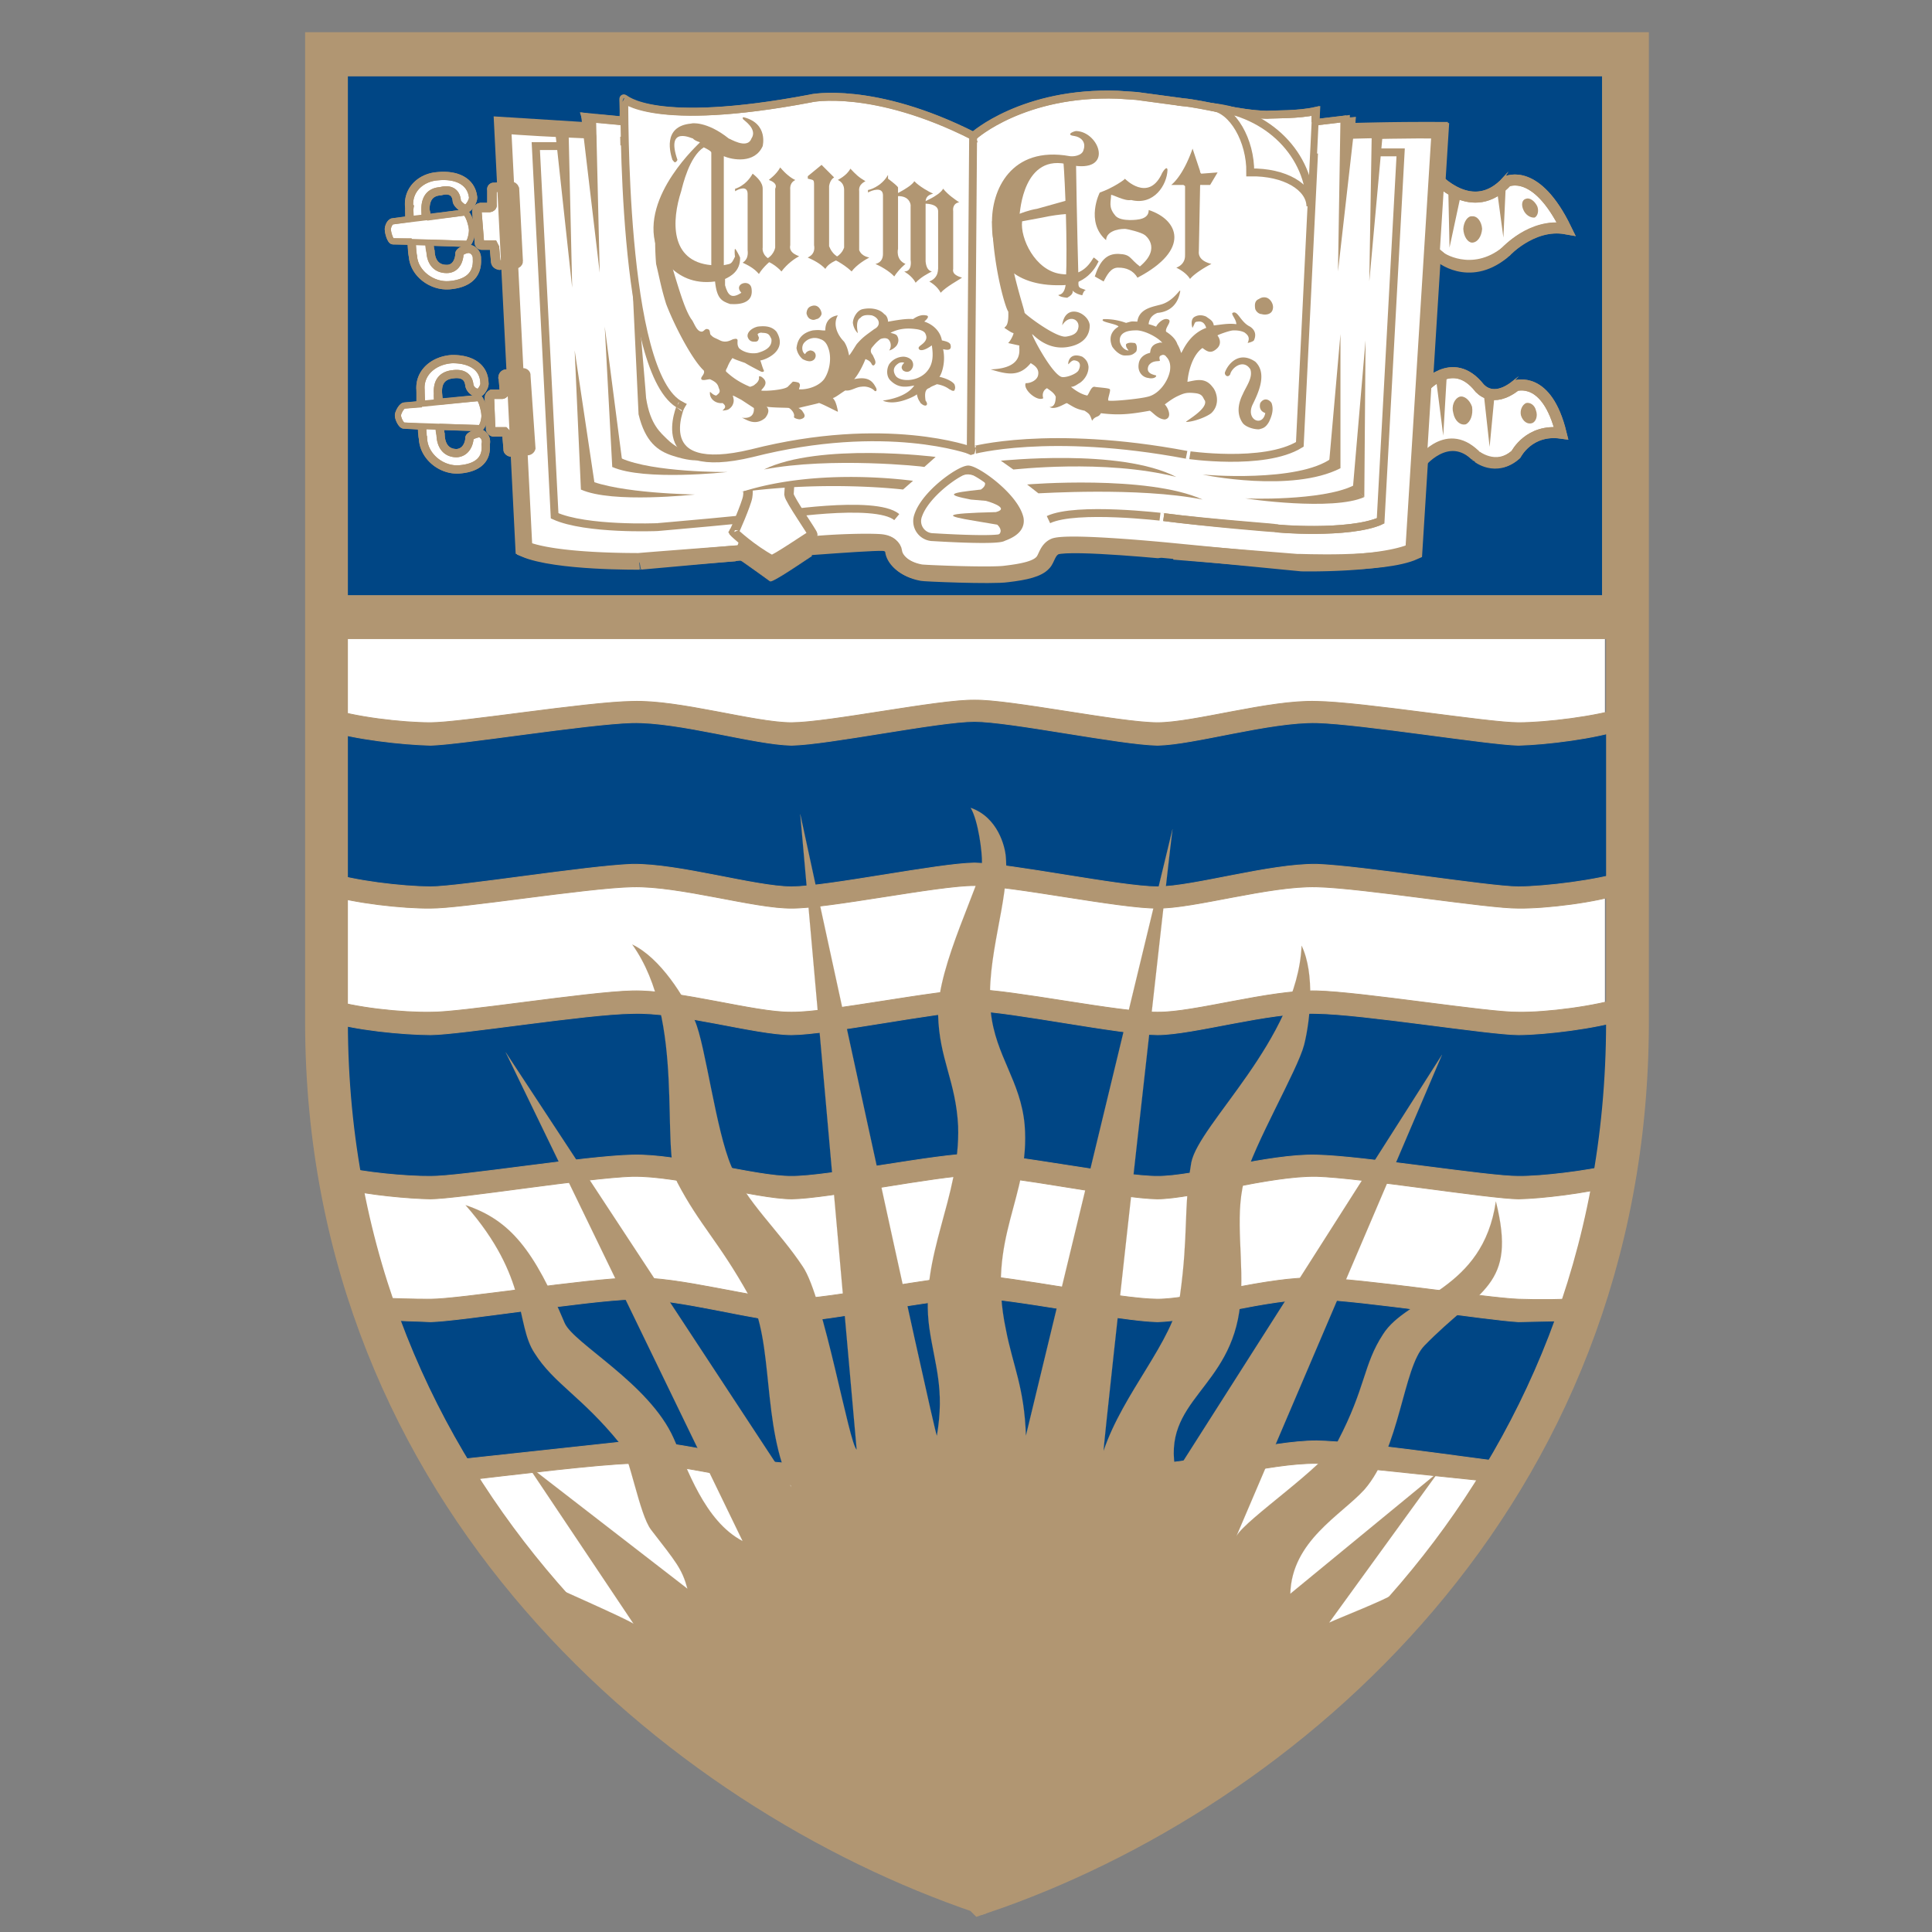 <svg xmlns="http://www.w3.org/2000/svg" xmlns:xlink="http://www.w3.org/1999/xlink" width="1000" height="1000"><rect width="100%" height="100%" fill="#808080" stroke="none"/><style>.B{stroke:#b19672}.C{stroke-miterlimit:3.864}.D{fill:none}.E{fill:#b19672}.F{fill:#fff}.G{fill-rule:evenodd}.H{stroke-width:.153}.I{stroke-width:1.526}.J{stroke-width:1.826}.K{stroke-width:2.126}.L{stroke-width:1.594}.M{stroke-width:1.189}</style><path fill="rgba(255,255,255,0)" d="M0 0h1000v1000H0z"/><g transform="translate(499.996 499.995) scale(2.669)"><path d="M123.906-173.097V11.151c.295 95.538-68.211 144.094-122.26 164.56-53.938-20.471-122.623-69.027-122.507-164.565v-184.242z" class="F"/><path d="M1.646-17.781c6.85.011 28.3 4.504 35.492 4.619 7.039-.11 21.708-4.551 30.867-4.372 8.849.258 33.293 4.262 39.133 4.372 5.298-.11 15.189-1.31 20.419-3.157v-31.604c-5.23 1.663-15.121 2.862-20.419 2.92-5.835-.058-30.283-4.062-39.133-4.377-9.16-.126-23.828 4.319-30.867 4.377-7.192-.058-28.642-4.556-35.492-4.619-6.929.063-28.384 4.561-35.482 4.619-7.124-.058-21.792-4.504-30.878-4.377-8.928.316-33.372 4.319-39.133 4.377-5.372-.058-14.937-1.121-20.171-2.92v31.841c5.235 1.747 14.8 2.804 20.171 2.92 5.761-.11 30.205-4.114 39.133-4.372 9.086-.179 23.754 4.262 30.878 4.372 7.097-.11 28.553-4.609 35.482-4.619m0 56.153c6.85.095 28.3 4.593 35.492 4.614 7.039-.021 21.708-4.461 30.867-4.13 8.849.11 33.293 4.109 39.133 4.13 4.509-.021 13.263-1.105 17.988-2.189 3.209-8.229 2.399-32.609 2.431-32.567-5.366 1.736-15.121 2.957-20.419 2.92-5.835.037-30.283-3.967-39.133-4.13-9.16-.279-23.828 4.167-30.867 4.13-7.192.037-28.642-4.467-35.492-4.372-6.929-.095-28.384 4.409-35.482 4.372-7.124.037-21.792-4.409-30.878-4.13-8.928.163-33.372 4.167-39.133 4.13-5.372.037-14.805-.873-20.171-2.673.037.021-1.447 10.996 2.431 32.567 4.725 1.142 13.148 1.92 17.741 1.941 5.761-.021 30.205-4.025 39.133-4.13 9.086-.331 23.754 4.109 30.878 4.13 7.097-.021 28.553-4.519 35.482-4.614m0 55.658c6.85.005 28.3 4.504 35.492 4.619 7.039-.11 21.708-4.435 30.867-4.372 8.713.137 26.874 2.904 36.46 3.888a145.21 145.21 0 0 0 14.579-31.599c-2.762.305-8.15.316-11.911.237-5.835-.247-30.283-4.056-39.133-4.372-9.16-.126-23.828 4.319-30.867 4.372-7.192-.053-28.642-4.551-35.492-4.614-6.929.063-28.384 4.561-35.482 4.614-7.124-.053-21.792-4.498-30.878-4.372-8.928.316-33.372 4.319-39.133 4.372l-11.422-.479c3.746 11.533 8.744 22.087 14.589 31.841l35.966-3.888c9.086-.184 23.754 4.262 30.878 4.372 7.103-.11 28.558-4.614 35.487-4.619M-120.86-173.098h244.767V-71.25H-120.86z" fill="#004685"/><g class="B C D"><path d="M-120.861-173.097h244.767v101.841h-244.767z" stroke-width="1.068"/><path d="M-124.749-67.657h251.091" stroke-width="8.513"/><path d="M3.109 179.641c58.252-19.84 125.085-76.84 125.174-168.69v-187.893h-252.301V10.945c.105 91.85 68.732 148.855 127.126 168.695z" stroke-width="8.297"/></g><use xlink:href="#B" class="F"/><use xlink:href="#B" stroke-width="3.036" class="B C D"/><g class="E"><path d="m-74.678-92.4 2.678-.979-3.888-26.006z"/><path d="M-74.678-92.4c6.071 2.762 22.165.942 22.118.973.047-.032-14.7-.168-20.903-2.92zm6.077-4.362 1.947-.984-3.404-26.253 1.457 27.221z"/><path d="M-68.601-96.777c6.182 2.757 22.244 1 22.365.973-.121.032-14.447.116-20.661-2.673z"/></g><path d="m-63.735-163.621-9.965-.973 1.452 4.614h8.513z" class="F G"/><path d="m-63.735-163.621-9.965-.973 1.452 4.614h8.513z" stroke-width="1.678" class="B C D"/><g class="E"><path d="m77.245-90.943-2.199-1.947 2.441-28.437z"/><path d="M77.245-90.943c-6.071 2.762-22.991.337-23.091.242.1.1 14.816.526 20.892-2.431z"/><path d="M11.853-93.379c0-.011 23.323-1.915 34.035 2.925-12.474-2.494-31.951-1.163-31.846-1.21zm-5.098-4.614c-.105.063 23.06-2.51 34.035 3.157-14.005-3.546-31.662-1.394-31.604-1.447z" class="G"/></g><path d="M-9.292-87.302a3.105 3.105 0 0 0 2.92 4.14c.126.005 12.527.81 13.605 0 2.762-.989 3.404-2.294 3.167-3.651-.958-4.198-8.271-9.407-9.97-9.475-1.699.068-8.344 4.714-9.723 8.986" class="F"/><path d="M-9.292-87.302a3.105 3.105 0 0 0 2.92 4.14c.126.005 12.527.81 13.605 0 2.762-.989 3.404-2.294 3.167-3.651-.958-4.198-8.271-9.407-9.97-9.475-1.699.068-8.344 4.714-9.723 8.986z" class="B C D I"/><use xlink:href="#C" class="F"/><use xlink:href="#C" class="B C D K"/><path d="M.937-95.278c1.689.274 4.03 1.473 1.952 2.883-6.171.658-6.94.968-1.952 1.941l2.92.247c.063 0 4.961 1.378 1.941 2.183-10.612.268-10.002.731-4.125 1.699l4.372.737c.016-.026 2.42 2.115-1.941 2.667.826-.121 3.03 0 3.157 0 2.694-.994 3.125-2.315 2.683-3.646-.763-4.235-6.887-9.149-8.513-9.233H.458l-2.425.968c.679-.11 1.342-.426 2.02-.489.242-.032.547-.016.884.042m93.565-11.953c-.379-1.315.147-2.746 1.215-3.162.905-.263 1.978.621 2.425 1.947.231 1.536-.305 2.973-1.215 3.399-1.052.253-2.131-.631-2.425-2.183m13.132.484c-.242-.936.163-2.026.968-2.425.8-.2 1.705.405 1.941 1.457.379 1.042-.011 2.136-.721 2.431-.9.31-1.805-.3-2.189-1.463m-16.536-7.529 1.457 11.422.726-12.395zm9.239 2.673 1.21 10.933.973-10.207z" class="E"/><path d="m42.126-167.515-8.991-1.21-3.646-.242c-18.262-.652-27.947 7.965-27.947 8.023-19.361-9.807-31.551-7.381-31.604-7.292-30.715 5.808-36.113-.095-36.213 0 .1-.095-.716 53.754 11.006 59.515.042-.032-6.44 14.153 13.784 9.27 26.032-6.624 42.474-.5 42.537-.484-.063-.016 14.979-4.23 41.716.8-.1-.021 14.963 2.268 21.971-2.02l3.162-64.655c-3.467.768-7.823.616-9.481.731-5.466-.11-12.322-2.083-16.294-2.436" class="F"/><g class="B C D I"><path d="m42.126-167.515-8.991-1.21-3.646-.242c-18.262-.652-27.947 7.965-27.947 8.023-19.361-9.807-31.551-7.381-31.604-7.292-30.715 5.808-36.113-.095-36.213 0 .1-.095-.716 53.754 11.006 59.515.042-.032-6.44 14.153 13.784 9.27 26.032-6.624 42.474-.5 42.537-.484-.063-.016 14.979-4.23 41.716.8-.1-.021 14.963 2.268 21.971-2.02l3.162-64.655c-3.467.768-7.823.616-9.481.731-5.466-.11-12.322-2.083-16.294-2.436z"/><path d="M66.791-147.338c-.047-9.97-8.165-18.146-19.14-19.261 4.077.416 7.56 6.55 7.476 12.701 6.719-.121 11.617 2.852 11.664 6.561zM1.383-161.354.92-99.934"/></g><g class="E"><path d="M-49.393-98.235c-1.405-.5-5.761-1.136-8.513-3.888-1.273-1.278-3.315-2.778-4.13-8.018.068.095-3.735-43.358-3.646-44.973-.089 1.615 2.22 48.056 2.183 48.124 1.289 5.345 3.714 7.092 6.566 8.023 5.698 1.852 6.077.21 7.539.731m18.714-54.932 2.673-2.194 2.431 2.436c-.858.495-.952 1.652-.973 1.705v11.664c.095-.042.337 1.568 2.431 2.425-.084-.089-2.394.542-3.157 1.947-1.031-1.121-2.536-1.82-3.404-2.189-.021-.095 1.563-.489 1.215-2.431v-11.417c.016-1.442-.079-1.131-1.215-1.463z"/><path d="M-20.714-140.53v-9.723c-.184-1.384 1.147-1.862 1.215-1.941-1.357-.789-1.862-1.321-2.92-2.431-.742 1.394-2.383 2.131-2.431 2.189 1.478.705 1.173 2.141 1.215 2.183v10.933c-.089.084-.284 1.342-2.189 2.183-.105-.079 2.052.936 3.646 2.441.952-1.273 2.625-2.278 3.404-2.683.11-.063-1.389-.089-1.941-1.447z"/><path d="M-7.834-138.341v-9.728c-.074-1.552 1.431-1.657 1.463-1.699-.921-.431-2.631-1.373-3.651-2.425-.773 1.336-4.861 3.083-4.861 3.157 4.214-1.152 4.214 1.763 4.141 1.699v10.454c.037.068.347 2.231-1.221 2.189-.063.042 1.473.768 2.189 2.189 1.084-1.136 2.336-1.741 3.157-2.189.068-.026-1.036.063-1.215-1.941z" class="G"/><path d="M-2.483-136.636v-9.723c-.21-1.689 1.294-1.799 1.215-1.705-.81-.558-2.183-1.452-3.162-2.673-.815 1.505-4.593 2.883-4.614 2.92 4.046-.289 3.593 1.515 3.641 1.457v11.175c-.089-.063.237 1.663-1.699 2.436-.074 0 1.463.731 2.189 2.189 1.073-1.173 3.393-2.41 4.135-2.92-.011-.074-2.02-.405-1.705-1.705z"/><path d="M-19.009-150.494c.032.042 2.536-.521 3.888-2.92v.731c2.231 1.689 1.91 1.741 1.941 1.705v11.917c.005-.063-.542 2.083 1.457 2.915.011-.063-1.342 1.089-2.189 2.425-.947-1.047-2.662-1.994-3.646-2.425.105-.042 1.457-.226 1.457-1.947v-11.433c-.068-1.631-2.083-.936-2.909-.479z" class="G"/></g><path d="M-78.077-159.002h-5.351l3.651 71.7c6.098 2.757 19.835 2.199 19.929 2.189-1.268.11 20.955-1.81 22.36-2.189-.074.005 19.84-3.257 24.065.247m92.366-70.732h5.351l-3.888 71.463c-6.161 2.71-20.292 1.505-20.266 1.426-.032.084-13.711-1.079-21.787-2.152.105.016-16.957-2.073-22.36.484" class="B C D I"/><g class="E"><path d="m72.62-96.53-2.189-1.215 2.189-24.796z"/><path d="M72.62-96.53c-9.386 4.809-26.622 1.3-26.737 1.21.116.089 18.567 1.615 25.033-3.162z"/></g><path d="M-71.689-160.98v3.157l4.704.242-.105-4.367-4.419.758z" class="F"/><g class="E"><path d="m-71.758-165.079-2.952-.463 3.678 31.088z"/><path d="M-43.079-164.11c-.089.074-.463-.547 0-.479 4.856 1.242 3.614 5.672 3.651 5.593-1.542 3.457-5.877 2.683-7.539 1.947v21.14c1.352-.337 1.405 0 2.189-1.699-.084.005-.142-1.542 0-1.447.1-.095.931 1.515.973 1.689.053 2.599-1.82 3.614-2.92 4.135v1.215c.526 1.815 1.142 2.783 3.162 1.457-1.636-1.715 1.552-2.736 1.947-.979.7 3.735-3.862 3.141-4.135 3.162-1.636-.563-2.573-1.052-2.915-4.372-8.549 1.142-11.322-6.85-11.427-6.808-3.051-9.849 8.507-20.077 8.513-20.177-.894-.289-1.357-.637-1.331-.726-.026.089-5.424-2.741-3.046 4.13-.205.437-.358.395-.489.484-.189-.089-.305-.289-.484-.484-.353-1.1-2.083-6.54 3.651-7.045-.037-.068 2.973-.547 7.292 2.915.074-.089 3.541 2.204 4.372 0 1.273-1.878-1.552-3.583-1.463-3.651" class="G"/></g><path d="M-55.233-150.252c.295-1.136 1.552-6.682 4.377-8.507 1.847.884 1.342 1.026 1.463.973v21.871c-8.092-.721-7.676-8.692-5.84-14.337" class="F G"/><g class="E"><path d="M26.685-132.748c.579-1.068 1.347-2.778 2.915-2.678 1.405-.016 2.846.516 3.651 1.947 10.433-5.461 7.934-11.264 2.183-13.127.026 1.757-1.983 1.931-3.646 1.947-.91-.016-2.368-.142-2.915-.973-1.3-1.557-.737-2.62-.737-3.893.184-.179 2.62 1.257 3.893.979 4.377 1.11 6.95-2.878 7.05-5.829-.1-1-1.047.484-1.215.968-2.631 5.182-6.971.831-7.045.731.074.105-2.273 1.773-4.872 2.683 0-.084-2.878 5.703 1.221 9.233.042-1.563 1.983-2.189 3.646-2.189.389 0 3.178.642 3.883 1.21-.1-.074 3.43 2.404-.979 6.077-2.078-1.578-1.694-2.341-4.13-2.431s-3.667 1.515-4.614 4.372z"/><path d="M-44.778-150.736c-.047.042 2.089-.521 3.404-2.92 2.236 1.747 1.894 2.883 1.947 2.92v11.422c-.032.121-.216 1.599 1.699 2.436.095-.074-1.584 1.231-2.431 2.678-.952-1.152-2.262-1.778-3.157-2.189.011-.058 1.205-.5.968-2.431v-10.943c-.037-1.636-1.684-.947-2.431-.484z" class="G"/><path d="M-34.082-140.53v-9.965c-.142-1.61.989-1.857.968-1.936-.863-.384-1.91-1.242-2.915-2.431-.789 1.468-2.247 2.373-2.189 2.431 1.952.716 1.189 1.663 1.215 1.694v11.422c-.026.021-.21 1.668-2.189 2.436-.032.005 1.71.331 3.404 2.189 1.142-1.52 2.631-2.546 3.404-2.925.116-.1-2.083-.51-1.699-2.189z"/></g><use xlink:href="#D" class="F"/><use xlink:href="#D" class="B C D J"/><use xlink:href="#E" class="F"/><use xlink:href="#E" class="B C D K"/><use xlink:href="#F" class="F"/><use xlink:href="#F" class="B C D J"/><path d="M-107.971-147.09c-.405-3.409 2.268-5.877 5.587-6.077 3.483-.331 6.455.905 6.803 4.13.026.652-.784 2.115-1.457 2.189-.537.021-1.599-.936-1.705-1.457-.153-2.157-1.794-2.331-3.151-1.947-2.147.137-3.03 1.542-2.925 3.893.116-.11.81 7.171.973 7.776.095 2.073 1.163 3.53 3.404 3.399 2.12-.216 2.236-2.846 2.189-2.915-.005-.479 1.179-.947 1.699-.968.684-.079 1.768.621 1.705 1.931.21 3.336-2.015 4.835-5.345 5.114-3.478.268-6.84-2.378-7.055-5.593-.163-.658-.779-9.291-.721-9.475" class="F"/><path d="M-107.971-147.09c-.405-3.409 2.268-5.877 5.587-6.077 3.483-.331 6.455.905 6.803 4.13.026.652-.784 2.115-1.457 2.189-.537.021-1.599-.936-1.705-1.457-.153-2.157-1.794-2.331-3.151-1.947-2.147.137-3.03 1.542-2.925 3.893.116-.11.81 7.171.973 7.776.095 2.073 1.163 3.53 3.404 3.399 2.12-.216 2.236-2.846 2.189-2.915-.005-.479 1.179-.947 1.699-.968.684-.079 1.768.621 1.705 1.931.21 3.336-2.015 4.835-5.345 5.114-3.478.268-6.84-2.378-7.055-5.593-.163-.658-.779-9.291-.721-9.475z" class="B C D L"/><g class="E"><path d="M21.334-156.082c-.021.137.216 13.821.489 23.333-.147 1.473.405 1.189 1.452 1.694-.1-.016-.379-.053-.726.984-1.421-.274-1.947-.984-1.947-.984-.011-.068.573.652-.973 1.463-1.384-.11-1.689-.479-1.705-.484-.158-.21 1.415.321 1.463-2.92.321-7.118-.189-19.214-.484-22.855z" class="G"/><path d="M20.119-155.361c-9.128-2.552-9.617 9.444-9.717 9.486.1-.042 1.763-.716 3.399-.973l6.071-1.699c1.899-.458.779 2.725.731 2.673.053.053-1.931-.105-5.835.737l-3.883.721c-.416 3.199 2.478 9.554 7.534 10.212 3.425.484 5.077-1.079 6.324-3.173.11-.068.91.705.973.742-.063-.037-1.684 4.63-7.297 4.614-9.628.205-13.5-5.135-13.369-11.911-.189-6.498 3.678-15.168 15.068-13.121.579.11 2.404-.021 2.678-1.215.568-1.647-.668-2.504-1.694-2.673-1.836-.216-.421-.884.237-.984 4.588.1 7.55 8.392-1.221 6.566m76.324 12.401c.074-1.357.852-2.52 1.699-2.431 1.068-.089 1.847 1.073 1.952 2.431-.11 1.494-.879 2.646-1.952 2.678-.847-.032-1.631-1.189-1.699-2.678m12.153-5.829c.684-.268 1.641.353 2.189 1.452.337.868.121 1.847-.495 2.194-.821.095-1.778-.526-2.178-1.463-.489-1.031-.274-2.01.484-2.183m-15.067-1.95.242 11.422 2.189-10.212zm9.475.484 1.215 8.991.489-10.696zm-180.112-13.369-2.667.731 3.404 31.351zm46.914 35.734c1.626-.773 2.236.979 2.189 1.452-.121.505-.652.979-.968.973-.547.253-.8.2-1.221 0-.452-.189-.752-.868-.731-1.21.053-.505.237-.968.731-1.215"/></g><path d="M-47.693-119.622c.279.479.694.263-.489 2.183-.521-.458-1.015-.831-1.21-1.21-.779-.616-1.168-1.352-1.705-2.673.826.558 2.468.973 3.404 1.699" class="F"/><path d="M56.815-129.35c.679-.474 1.463-.4 1.941 0 .547.421.926 1.273.742 1.947-.2 1.121-1.552 1.194-2.189.973-.342.026-.968-.31-1.215-.973-.153-.921-.074-1.636.721-1.947m1.947 23.823c.679-1.41.894-2.525.495-3.646-.463-.731-1.489-1.1-2.189 0-.137.474-.258 1.51.973 1.941-.51 2.799-3.899 1.31-2.431-1.699 1.205-2.441 2.804-6.05.489-8.265-3.251-2.21-5.33.61-5.829 1.947-.305.526.474 1.352.973.495.274-1.268 2.552-3.046 3.893-.979.568 1.647-.847 3.383-1.463 4.856-.91 1.815-1.231 3.856 0 5.593.552.71 1.978 1.221 3.157 1.21.595-.189 1.226-.205 1.931-1.452m-16.278-32.572v-13.121c-.074-.11-.3-.289-.484-.247h-2.194c0-.042 2.168-1.457 4.135-7.045l1.457 4.367c-.032.168.126.431.247.489l3.151-.242-1.452 2.431h-1.694c-.205-.089-.258.074-.247.247l-.247 12.637c-.184 1.957 2.404 2.383 2.436 2.431-.894.437-3.246 1.799-4.141 2.915-.863-1.41-2.652-2.168-2.662-2.189 1.973-.768 1.652-2.546 1.694-2.425zM8.207-126.914c-.442-.347-2.888-8.197-3.157-17.504.184-.047 2.846.626 2.667.973 1.068 9.06 3.504 15.652 3.646 16.773.331.474 6.061 4.83 8.023 4.619 1.647-.242 2.31-.805 2.431-1.947.089-1.526-1.931-2.299-3.162-.242.563-4.525 5.14-2.431 5.345 0-.016 2.615-2.005 3.746-3.888 4.13-4.272.936-6.94-2.231-7.287-2.431.047.547 3.662 7.392 5.587 8.265.689.337 2.957-.452 3.404-1.221.326-.621.631-1.726-.726-1.941-.521-.1-.926.458-1.221.737-.142.137-.063-2.499 2.678-1.457.779.531 1.115 1.094 1.215 1.941.021 1.305-.731 2.494-1.705 3.157-.437.216-1.042.768-1.705.742.053.042 1.584 1.389 3.167 1.694.368-.363.768-1.857 1.457-1.694.326.105 2.888.221 2.92.484.237.237-.579 2.152-.247 2.189.852.189 6.177-.363 7.539-.737 2.225-.463 4.025-3.009 4.377-5.109.116-.9.042-1.878-.737-2.667-.205-.331-.626-.468-.973-.242-.342.084-.431.4-.242.968-.011.31-1.378-.179-2.189.979-.71 1.61 1.058 1.789 1.457 1.947.053.426-.8.668-1.457.484-1.205-.11-2.162-1.189-1.941-2.673.168-1.62 1.684-2.104 2.183-2.194.158-.095-.126-1.531 1.699-1.936.242-.126.689-.068.731 0-.936-1.152-3.709-2.578-5.345-2.436-1.315.026-3.115.363-2.92 2.189.331 1.442 1.531 1.789 1.699 1.694-.284-.358-.579-.721-.484-1.205.342-.295.91-.331 1.452-.242.752-.095.726 1.378.489 1.689-.737.747-1.252.737-2.183.742-.721.032-1.726-.652-2.441-1.705-1.063-2.489.758-3.62 1.215-3.888-.253-.568-3.935-.915-2.915-1.457a11.938 11.938 0 0 1 4.377.731c1.294-.358.931-.295 2.189-.247.353-2.72 3.388-2.909 4.856-3.399 2.594-.868 3.751-3.678 3.399-2.183-.71 3.409-3.436 3.814-4.367 3.888-.389.184-1.531.605-1.705 2.189a10.05 10.05 0 0 1 1.457.484c.389-.742 1.394-1.663 2.189-1.457 1.179.247-.547 1.647-.247 2.431.968.61 1.857 1.426 2.189 2.436.342.563.531 1.1.731 1.694.258-.216 1.421-3.614 4.856-4.867-.11-.31-.421-1.442-1.694-1.21-.631.042-.437.279-.973 1.21-.258-.779-.268-1.836.484-2.183.668-.358 1.436-.342 2.183 0 .589.458 1.363.768 1.463 1.705 1.336-.132 2.815-.458 4.377-.242-.011-.973-1.079-1.947-.731-2.189 1.015-.573 1.499 1.763 3.404 2.673 1.226.821 1.1 1.91.726 2.678-.347.331-1.168.458-1.21.489.321-.7.379-1.305-.484-1.947-.132-.153-1.026-.573-2.436-.489-.9.121-2.925.884-2.925.973.495.647.758 1.641 0 2.431-1.278 1.268-2.041.631-2.915 0-2.015 1.426-2.767 4.756-2.909 6.561 1.499-.258 3.393-.979 4.851.984.794.858 1.599 3.372-.237 5.098-.873.689-3.236 1.647-4.872 1.705-.263-.11 4.214-2.457 3.651-4.13-.426-.552-.353-1.315-1.947-1.463-1.499-.163-2.047-.016-3.157.489-1.021.452-1.926 1.121-2.683 1.699.626.621 1.542 2.641 0 2.92-1.373-.068-2.32-1.41-2.915-1.699-3.867.7-5.987.91-9.481.484-.447.905-1.058.437-1.705 1.463-.447-1.336-.563-1.336-1.447-1.947-1.647-.342-2.062-.673-3.404-1.457-.189-.153-2.247 1.452-3.404.731 1.079.005 1.163-1.142 1.215-1.947-.274-.779-1.115-1.257-1.699-1.694-.752.368-.979 1.236-.726 1.941-1.168.726-3.993-1.699-3.404-2.925.721.068 2.304-.474 2.425-1.689.216-1.399-1.242-1.999-1.447-2.199-2.194 2.694-4.493 2.236-7.781 1.221 6.966-.216 5.303-4.346 5.593-4.619l-2.194-.484c.568-.537 1.236-2.052.979-1.947-.426-.079-1.331-.768-1.699-.984.068-.342.873-.137.742-3.178M-41.864-92.4c.011.095-.31 3.251-.484 4.619a116.023 116.023 0 0 1-2.673 8.26c.1-.116 2.662 1.689 7.045 4.856.579.253 7.86-4.819 8.023-4.856.21-.142-4.34-7.687-4.377-8.755l.247-5.345c-.105-.142-7.771 1.315-7.781 1.221" class="E"/><path d="M-42.348-93.858c-.116.021.242 1.505 0 2.915-.216 1.331-2.625 6.918-2.673 6.808.047.11 3.514 3.315 7.292 5.351.495.174 7.776-4.861 8.018-4.867.132-.179-4.504-6.75-4.619-7.776l.247-3.888c-.105-.284-8.381 1.478-8.265 1.457" class="F"/><path d="M-42.348-93.858c-.116.021.242 1.505 0 2.915-.216 1.331-2.625 6.918-2.673 6.808.047.11 3.514 3.315 7.292 5.351.495.174 7.776-4.861 8.018-4.867.132-.179-4.504-6.75-4.619-7.776l.247-3.888c-.105-.284-8.381 1.478-8.265 1.457z" class="B C D J"/><g class="F"><path d="M-45.989-91.427c.053-.068 9.654-2.126 12.874-2.189 3.178.063-.158-3.593-.237-3.651l-10.943 1.705z"/><use xlink:href="#G"/></g><use xlink:href="#G" class="B C D M"/><path d="M-105.787-111.846c-.195-3.236 2.562-5.608 6.077-5.84 3.309-.068 6.235 1.284 6.319 4.619.147.547-.71 1.978-1.21 1.947a1.948 1.948 0 0 1-1.705-1.457c-.195-2.126-1.836-2.357-3.162-2.178-2.189.216-3.125 1.589-2.915 3.878-.068-.047.368 7.255.489 7.781.042 2.157 1.063 3.651 3.151 3.641 2.278-.189 2.489-2.809 2.436-2.915.016-.447 1.215-.873 1.941-.979.484.053 1.542.784 1.215 2.189.316 3.241-1.962 4.672-5.345 4.867-3.436.11-6.708-2.657-6.808-6.077-.137-.458-.452-9.107-.484-9.475" class="F"/><path d="M-105.787-111.846c-.195-3.236 2.562-5.608 6.077-5.84 3.309-.068 6.235 1.284 6.319 4.619.147.547-.71 1.978-1.21 1.947a1.948 1.948 0 0 1-1.705-1.457c-.195-2.126-1.836-2.357-3.162-2.178-2.189.216-3.125 1.589-2.915 3.878-.068-.047.368 7.255.489 7.781.042 2.157 1.063 3.651 3.151 3.641 2.278-.189 2.489-2.809 2.436-2.915.016-.447 1.215-.873 1.941-.979.484.053 1.542.784 1.215 2.189.316 3.241-1.962 4.672-5.345 4.867-3.436.11-6.708-2.657-6.808-6.077-.137-.458-.452-9.107-.484-9.475z" class="B C D L"/><use xlink:href="#H" class="F"/><use xlink:href="#H" class="B C D M"/><path d="M-10.265-94.1c.032.074-18.03-2.752-33.298 2.183 16.883-2.268 31.241-.484 31.357-.484zm-30.862-14.1-2.431-1.594-.915-.484c-.237-.116-.51-.289-.768-.337.079.147.095.31.132.468.116.463.068.868-.132 1.31a1.84 1.84 0 0 1-.374.531c-.15.157-.324.291-.516.395-.174.079-.368.105-.547.147a9.31 9.31 0 0 1-.526.053c.095-.242 1.058-.668 0-1.457-1.389.158-2.641-.873-2.436-2.189.295.247.705.684 1.215.731.495-.421.905-.642.484-1.452-.179-.768-.563-1.2-1.699-1.705-.51-.021-1.805.479-1.705-.242.063-.316.773-.9.489-1.463-2.162-1.994-5.593-8.449-7.287-12.879-.947-3.046-1.179-4.525-1.952-7.776-.11-1.142-.463-6.761.247-7.781.026-.032 1.589.011 1.705 0 .063.479-.289 3.525.484 6.077 1.957 6.534 3.062 10.412 4.377 12.39.526.573.952 2.315 1.936 2.431.51.079.71-.652 1.215-.484.689.1.31 1.005.737 1.21.452.484.673.452 1.699.979 1.357.668 2.436-.326 2.673-.253.221-.053.694-.174.726.253-.047.894.032 1.026.242 1.452.558.61 2.047 1.284 3.646.973.973-.289 2.878-.884 2.678-2.678-.358-.726-.489-1.2-1.699-1.205-.268-.068-.679-.074-.979.242.079.347.247.579.247.731-.1.442-.147.789-.968.731-.81.011-1.121-.589-1.221-.973-.137-.821.731-1.647 1.941-1.947 1.862-.237 2.904.132 3.651.973 2.341 3.793-2.289 5.524-3.157 5.593.079-.042.431 1.399.721 1.941.053.263-.195.3-.484.247.1.068-2.725-1.394-3.157-1.705-.952-.337-2.299-.784-2.436-.968a6.959 6.959 0 0 0-.968 1.699c-.1.305-.479.737-.247.973 1.373 1.289 2.831 2.178 4.619 2.925.31-.126.684-.184.973-.5.452-.3.879-.884.731-1.447.037-.163.353-.068.484 0 1.873 1.273-.163 2.468 0 2.673.752.137 4.325-.11 5.103-.726l.973-.984c.153-.063 1.094.084 1.215.242.384.389.047.842 0 1.221 1.384.11 3.693-.452 4.861-1.947.973-1.394 1.463-3.714.973-5.593-.263-.873-.61-1.852-1.705-2.189a2.7 2.7 0 0 0-3.157.742c-.547.689-.389 1.868.247 2.183-.053.037.1-.547.968-.737 1.363.126 1.263 1.589.484 1.947-.284.174-.847.316-1.941-.247a3.42 3.42 0 0 1-1.215-2.183c.126-.537.195-2.741 3.157-3.399 1.615-.174 1.573.068 2.436 0-.016-1.084.368-2.604 2.425-2.92-.989 1.726-.142 3.73 1.215 5.109.547.831.763 1.673.973 2.678.4-.468.889-1.305 1.463-2.189 1.226-1.421 1.852-1.768 3.399-2.92 1.526-.768.926-2.273-.484-2.678-.821-.1-1.71-.11-2.189.495-1.036.51-.526 2.778-.489 2.915s-.8-.616-.968-1.947c0-.926.789-2.468 1.941-2.673 1.336-.284 3.183-.137 4.135.973.521.279.742.984.731 1.452-.116.095 3.162-.673 4.856-.484.721-.51 1.599-.894 2.431-.731 1.221.095-.358 1.252-.242 1.21 1.81.6 3.125 1.973 3.409 3.651.689.147 1.641.347 1.699.973.226 1.152-.994.826-1.463.731.61 2.867-.505 5.209-.726 5.351 1.147.268 2.399.768 2.915 1.447.289.763.068.936 0 1.221-.437.2-.7-.189-.973-.242-.71-.563-1.678-.873-2.431-.984-.552.284-1.042.389-1.457.742-.889.221-.905 1.247-.731 2.431.452.605.295.915 0 .973-.41 0-.663-.247-.973-.489-.247-.516-.458-.537-.721-1.705-.237.31-2.194 1.221-3.651 1.457-1.794.342-2.92-.195-2.92-.237 2.952-.421 5.056-1.426 6.077-2.925-1.62.316-3.078.547-4.614-.968-.837-.794-.779-2.257-.247-3.162a3.47 3.47 0 0 1 2.678-1.457c.758-.016 1.426.358 1.699.726.458.684.289 1.442-.237 1.941-.368.331-.91.384-1.463 0-.116-.158-.331-.442-.242-.726.053-.368.495-.768.484-.737-.237-.163-.673-.089-.968 0-.894.526-1.426 1.3-.737 2.441.673 1.173 3.935 1.342 5.835-.495 1.573-1.557 1.489-3.53 1.215-5.345-2.457 1.784-2.82.5-2.425.242.253-.358 1.878-1.063 1.21-2.431-.216-.679-1.41-.926-1.941-.973-1.868-.253-3.441-.005-4.861.731.395.11.963.221 1.215.484.531.758.3 1.463 0 1.947-.526.684-1.336 1.01-1.463.968.479-.642.379-1.699-.237-2.189-.374-.247-.963-.2-1.463 0-.879.658-1.2 1.126-1.699 1.705-.421.779.068 1.194.242 1.463.268.642.516.984.484 1.447-.053.316-.41.8-.726.253-.195-.484-.637-.784-1.215-.984-.226.652-1.215 2.82-2.183 3.893 2.394-.51 3.42.137 4.125 1.463.5.779.032 1.063-.242.726-.537-.547-1.605-.868-2.431-.726-1.152.047-2.036.894-3.157.726-.637.347-2.099 1.51-2.436 1.457.526.658.521.842.737 1.457.042.189.289 1.1.237 1.215-.426-.147-2.625-1.347-3.646-1.705-.11.1-3.704.868-3.888.973-.447-.126.558.258.731.737.195.274.921 1.142-.489 1.452-.268.074-1.331-.216-1.21-.489.179-.547-.389-1.373-.979-1.699-.631-.079-2.704-.026-4.372-.242.116.032.921.747-.242 2.189-1.868 1.552-3.504.395-4.372 0-.942-.31 2.362.821 2.189-1.936" class="E"/><path d="m67.764-163.863 6.566-.484-.247 2.425h6.319l-.242 4.135-12.879.242z" class="F G"/><path d="m72.62-164.347 2.92-.242-3.399 29.894zm6.077 2.189h2.189l-2.673 29.41z" class="E"/><path d="m67.143-150.731.621-12.89 6.071-.726v2.667l6.077-.242-.237 4.135" stroke-width="1.226" class="B C D"/><g class="E"><path d="M-5.888-98.724c-.116-.026-22.539-2.809-33.303 2.436 12.953-2.489 31.041-.595 31.115-.489z" class="G"/><path d="M1.646 176.674c-27.942-10.57-57.757-25.285-83.858-57.368 3.846 1.847 15.799 7.018 17.746 8.265l-20.661-30.862 31.109 24.059c-1.058-3.893-2.168-5.114-7.045-11.427-2.31-2.999-4.125-14.358-6.077-16.773-7.371-9.097-12.774-11.548-16.525-17.504-3.751-5.645-.973-14.542-13.374-28.679 8.734 2.92 13.29 8.807 19.203 22.855 1.768 4.02 16.425 11.732 21.145 22.36 2.631 5.787 5.95 16.047 13.374 19.929l-45.946-94.791 55.427 84.337c-5.956-11.985-3.23-28.321-8.271-37.181-5.871-10.533-9.518-13.59-13.853-21.871-3.415-6.792 1.773-31.399-8.755-46.183C-59.3-1.592-54.517 6.074-52.56 10.667c2.041 4.735 4.041 21.187 7.055 28.19 2.767 6.782 9.323 12.564 13.853 19.445 4.062 5.893 9.018 34.645 10.454 35.482L-32.141-29.444c.016.058 26.064 120.471 26.495 120.555 1.568-9.139-.41-13.705-1.457-20.903-1.957-14.016 6.045-25.243 5.587-39.133-.437-8.776-3.672-13.011-3.888-21.634C-5.62-.05 3.161-16.502 3.109-19.974c.053-2.094-.721-8.192-2.189-10.691 5.251 1.831 6.645 7.492 6.797 9.481.773 8.36-3.999 19.587-2.909 30.141.926 8.528 5.798 13.311 6.561 21.876C12.51 44.87 3.945 52.525 7.723 70.45c1.336 7.018 3.593 11.248 3.893 20.661L40.053-26.535c-.11-.016-13.6 120.35-13.369 120.566 3.83-11.343 13.495-21.234 14.821-30.141 1.673-11.974.637-16.625 2.189-25.764 1.489-7.534 20.582-23.886 21.392-42.053 2.583 5.366 1.705 14.358.484 19.209-1.294 4.977-9.728 19.251-11.669 26.49-1.862 7.203.126 15.815-.726 23.817-1.673 16.604-15.473 18.456-12.459 32.646l51.591-81.012-39.859 93.334c1.884-3.341 16.946-13.369 19.687-18.467 5.43-10.38 4.882-14.726 8.744-20.661 4.656-7.397 19.351-8.455 21.881-25.764 4.13 16.536-3.088 16.894-13.858 27.953-4.151 4.214-4.709 19.998-11.664 27.953-4.525 4.951-14.079 9.949-14.347 20.177l28.684-23.57-21.155 29.168c2.299-1.052 10.412-4.188 13.132-5.84-25.106 29.578-54.759 44.873-81.906 55.169"/></g><path d="M1.646 176.674c-27.942-10.57-57.757-25.285-83.858-57.368 3.846 1.847 15.799 7.018 17.746 8.265l-20.661-30.862 31.109 24.059c-1.058-3.893-2.168-5.114-7.045-11.427-2.31-2.999-4.125-14.358-6.077-16.773-7.371-9.097-12.774-11.548-16.525-17.504-3.751-5.645-.973-14.542-13.374-28.679 8.734 2.92 13.29 8.807 19.203 22.855 1.768 4.02 16.425 11.732 21.145 22.36 2.631 5.787 5.95 16.047 13.374 19.929l-45.946-94.791 55.427 84.337c-5.956-11.985-3.23-28.321-8.271-37.181-5.871-10.533-9.518-13.59-13.853-21.871-3.415-6.792 1.773-31.399-8.755-46.183C-59.3-1.592-54.517 6.074-52.56 10.667c2.041 4.735 4.041 21.187 7.055 28.19 2.767 6.782 9.323 12.564 13.853 19.445 4.062 5.893 9.018 34.645 10.454 35.482L-32.141-29.444c.016.058 26.064 120.471 26.495 120.555 1.568-9.139-.41-13.705-1.457-20.903-1.957-14.016 6.045-25.243 5.587-39.133-.437-8.776-3.672-13.011-3.888-21.634C-5.62-.05 3.161-16.502 3.109-19.974c.053-2.094-.721-8.192-2.189-10.691 5.251 1.831 6.645 7.492 6.797 9.481.773 8.36-3.999 19.587-2.909 30.141.926 8.528 5.798 13.311 6.561 21.876C12.511 44.87 3.945 52.525 7.723 70.45c1.336 7.018 3.593 11.248 3.893 20.661L40.053-26.535c-.11-.016-13.6 120.35-13.369 120.566 3.83-11.343 13.495-21.234 14.821-30.141 1.673-11.974.637-16.625 2.189-25.764 1.489-7.534 20.582-23.886 21.392-42.053 2.583 5.366 1.705 14.358.484 19.209-1.294 4.977-9.728 19.251-11.669 26.49-1.862 7.203.126 15.815-.726 23.817-1.673 16.604-15.473 18.456-12.459 32.646l51.591-81.012-39.859 93.334c1.884-3.341 16.946-13.369 19.687-18.467 5.43-10.38 4.882-14.726 8.744-20.661 4.656-7.397 19.351-8.455 21.881-25.764 4.13 16.536-3.088 16.894-13.858 27.953-4.151 4.214-4.709 19.998-11.664 27.953-4.525 4.951-14.079 9.949-14.347 20.177l28.684-23.57-21.155 29.168c2.299-1.052 10.412-4.188 13.132-5.84-25.106 29.578-54.759 44.873-81.906 55.169z" stroke-width=".016" class="B C D"/><use xlink:href="#I" class="E G"/><use xlink:href="#I" class="B C D H"/><use xlink:href="#J" class="E G"/><use xlink:href="#J" class="B C D H"/><use xlink:href="#K" class="E"/><use xlink:href="#K" class="B C D H"/><use xlink:href="#L" class="E"/><use xlink:href="#L" class="B C D H"/><use xlink:href="#M" class="E"/><use xlink:href="#M" class="B C D H"/><use xlink:href="#N" class="E G"/><g class="B C D"><use xlink:href="#N" class="H"/><path d="M-120.861-173.097h244.767v101.841h-244.767z" stroke-width="1.079"/><path d="M87.941-97.267c-.084.053 5.035-7.555 10.77-1.815-.021-.021 4.009 3.383 7.939-.126.074-.11 2.552-4.982 8.755-4.13-2.783-11.327-8.718-9.118-8.755-9.239-4.593 3.635-6.945.542-7.045.495-5.324-6.761-10.891.1-10.938 0zm2.425-41.558 1.457 1.205c-.121.11 6.219 4.467 12.958-.963-.068.105 4.872-5.587 11.585-4.383-5.84-12.006-11.369-9.123-11.422-9.233-6.687 7.376-13.853-.763-13.853-.737z" stroke-width="2.141"/><path d="M67.764-163.621v-2.189c-3.462.768-7.829.616-9.481.731-5.461-.11-12.316-2.083-16.283-2.436l-8.997-1.21-3.641-.242c-18.267-.652-27.953 7.965-27.953 8.023-19.361-9.807-31.551-7.381-31.604-7.292-30.715 5.808-36.344-.047-36.218 0-.116-.042.084 1.552 0 4.367" stroke-width="1.542"/><path d="m-66.413-163.863-5.345-.484" stroke-width="1.694"/><path d="M-44.778-80.247c-.063.379-.142.61-.242.731.1-.116 2.662 1.689 7.045 4.856.579.253 7.86-4.819 8.023-4.856.063-.074-.41-.968-.973-2.189M72.62-164.347l2.92-.242-.242 2.909" class="H"/><path d="m-104.572-145.144 7.292-.979c.758-.026 1.41 2.431 1.463 3.162.11.51-.226 2.82-.979 2.92l-7.287-.242m-3.409-.247h-3.646c-.573-.021-.994-1.905-.973-2.183-.105-.358.284-1.678.973-1.705l3.404-.484m5.351 35.482 7.781-.726c.6-.179 1.205 2.604 1.21 3.157.116.705-.3 2.688-.973 2.678l-7.776-.242m-3.162 0-3.646-.247c-.621.084-1.252-1.542-1.21-1.947-.1-.231.563-1.815 1.21-1.936l3.404-.247" stroke-width="1.205"/><path d="m-88.773-136.152-1.705.237c-.421-.079-.705-.316-.726-.721l-.242-2.678-.247-.489h-2.189c-.226.032-.516-.2-.484-.479l-.484-6.077c.068-.384.321-.652.731-.731h1.699c.337-.037.589-.295.489-.489v-2.915c-.1-.321.163-.579.484-.484l1.941-.242m2.673 51.286-1.457.242c-.258-.053-.547-.289-.484-.484l-.247-2.92-.484-.484h-1.941c-.316.058-.6-.174-.731-.495l-.242-6.071c-.016-.353.242-.616.489-.737h1.941c.253 0 .51-.258.484-.484l-.237-2.915a.607.607 0 0 1 .721-.484l1.463-.253" stroke-width="1.841"/><path d="m67.764-163.621 6.071-.726" stroke-width="1.242"/><path d="M-107.971-144.902v-2.189c-.405-3.409 2.268-5.877 5.587-6.077 3.483-.331 6.455.905 6.803 4.13.026.652-.784 2.115-1.457 2.189-.537.021-1.599-.936-1.705-1.457-.153-2.157-1.794-2.331-3.151-1.947-2.147.137-3.03 1.542-2.925 3.893.116-.11.163.389.247 1.215m.489 4.614c.042 1.036.11 1.736.237 1.947.095 2.073 1.163 3.53 3.404 3.399 2.12-.216 2.236-2.846 2.189-2.915-.005-.479 1.179-.947 1.699-.968.684-.079 1.768.621 1.705 1.931.21 3.336-2.015 4.835-5.345 5.114-3.478.268-6.84-2.378-7.055-5.593-.126-.3-.21-1.468-.242-2.915m1.705 31.599v-2.915c-.195-3.236 2.562-5.608 6.077-5.84 3.309-.068 6.235 1.284 6.319 4.619.147.547-.71 1.978-1.21 1.947a1.948 1.948 0 0 1-1.705-1.457c-.195-2.126-1.836-2.357-3.162-2.178-2.189.216-3.125 1.589-2.915 3.878-.068-.047-.026.589 0 1.457m.242 4.867c.116.768.153 1.342.247 1.457.042 2.157 1.063 3.651 3.151 3.641 2.278-.189 2.489-2.809 2.436-2.915.016-.447 1.215-.873 1.941-.979.484.053 1.542.784 1.215 2.189.316 3.241-1.962 4.672-5.345 4.867-3.436.11-6.708-2.657-6.808-6.077-.11-.084-.153-1.068-.242-2.436" stroke-width="1.61"/><path d="m-74.436-162.159-15.552-.973 4.135 82.154c6.129 2.636 22.428 2.389 22.355 2.431.074-.042 12.616-1.005 18.719-1.457m13.853-1.699c6.25-.642 13.043-.689 14.584-.489 1.3.168 2.089.768 2.189 1.699.153 1.368 1.773 3.467 5.345 4.13.053.1 13.684.679 16.531.247 3.625-.426 6.003-1.005 7.05-2.183.768-.731.852-2.52 2.436-3.167 3.204-1 22.881.979 22.849.973l25.038 2.436s15.536.326 21.629-2.436l5.109-81.664a499.55 499.55 0 0 0-17.078.205" stroke-width="3.057"/><path d="M80.402-86.323c-6.161 2.71-21.103 1.505-20.266 1.426s-13.711-1.079-21.787-2.152" class="I"/></g><path d="m.636-100.923-.568 1.436.852.4.71-.226.342-1.221zm-56.121-8.707 1.352.631-.679 1.1-.758-.968zm-31.057 3.125h2.026v6.413h-2.026zm40.864 21.692-.416.689.31.484.621.037.353-.9zm.589 3.32 1-.068-.968.552zM2.094 183.681l.979.337.889-.289-.7-.742z" class="E"/></g><defs><path id="B" d="M-85.6-80.805c6.129 2.636 22.439 2.425 22.365 2.436l21.634-1.947c.068.026 22.581-1.847 25.517-1.699 1.131.053 2.083.768 2.189 1.699.153 1.368 1.773 3.457 5.351 4.125.037.105 13.674.684 16.525.253 3.63-.421 5.998-1.005 7.055-2.189.752-.726.847-2.52 2.42-3.162 3.22-1 22.891.979 22.855.973L64.065-78.4c.053-.068 16.82.842 22.913-1.915l5.109-81.67c-20.171-.331-90.182 3.067-90.182 3.157l-62.229-2.678c.042-.005-23.128-.768-29.405-1.447z"/><path id="C" d="M87.941-97.267c-.084.053 5.445-7.197 11.17-1.452-.011-.021 3.609 3.02 7.539-.489.074-.11 2.552-4.982 8.755-4.13-2.783-11.327-8.718-9.118-8.755-9.239-4.593 3.635-6.945.542-7.045.495-5.324-6.761-10.891.1-10.938 0z"/><path id="D" d="M-89.504-103.58h-1.941c-.316.058-.6-.174-.731-.495l-.242-6.071c-.016-.353.242-.616.489-.737h1.941c.253 0 .51-.258.484-.484l-.237-2.915a.607.607 0 0 1 .721-.484l3.167-.253c.258 0 .542.237.484.495l.968 14.095c-.063.237-.321.495-.726.489l-3.162.247c-.258-.053-.547-.289-.484-.484l-.247-2.92z"/><path id="E" d="m90.366-138.825 1.457 1.205c-.121.11 5.651 4.94 12.39-.484-.074.11 5.435-6.061 12.153-4.861-5.84-12.006-11.369-9.123-11.422-9.233-6.687 7.376-13.853-.763-13.853-.737z"/><path id="F" d="M-91.693-139.804h-2.189c-.226.032-.516-.2-.484-.479l-.484-6.077c.068-.384.321-.652.731-.731h1.699c.337-.037.589-.295.489-.489v-2.915c-.1-.321.163-.579.484-.484l3.157-.242c.347-.037.626.2.731.484l.726 14.105c.016.189-.237.452-.484.479l-3.162.237c-.421-.079-.705-.316-.726-.721l-.242-2.678z"/><path id="G" d="M-111.138-140.53c-.573-.021-.994-1.905-.973-2.183-.105-.358.284-1.678.973-1.705l13.858-1.699c.758-.032 1.41 2.425 1.463 3.157.11.51-.226 2.82-.979 2.92z"/><path id="H" d="M-108.95-104.801c-.621.084-1.252-1.542-1.21-1.947-.1-.231.563-1.815 1.21-1.936l14.347-1.457c.6-.179 1.205 2.604 1.21 3.157.116.705-.3 2.688-.973 2.678z"/><path id="I" d="M-124.018-45.486v-4.625c5.235 1.862 14.8 2.936 20.171 2.925 5.761.011 30.205-4.004 39.133-4.13 9.086-.316 23.754 4.141 30.878 4.13s28.553-4.498 35.482-4.372c6.85-.126 28.3 4.383 35.492 4.372 7.039.011 21.708-4.446 30.867-4.13 8.849.126 33.293 4.141 39.133 4.13 5.298.011 15.189-1.2 20.419-2.925v4.13c-5.23 1.857-15.121 3.051-20.419 3.173-5.835-.116-30.283-4.12-39.133-4.377-9.16-.184-23.828 4.262-30.867 4.377-7.192-.116-28.642-4.614-35.492-4.619-6.929.005-28.384 4.498-35.482 4.619-7.124-.116-21.792-4.561-30.878-4.377-8.928.258-33.372 4.262-39.133 4.377-5.372-.116-14.937-1.184-20.171-2.925z"/><path id="J" d="M-124.018-14.134v.242c5.235 1.678 14.8 2.746 20.171 2.678 5.761.074 30.205-3.935 39.133-4.135 9.086-.237 23.754 4.209 30.878 4.135 7.097.074 28.553-4.43 35.482-4.383 6.85-.047 28.3 4.456 35.492 4.383 7.039.074 21.708-4.372 30.867-4.135 8.849.2 33.293 4.209 39.133 4.135 5.298.074 15.189-1.126 20.419-2.92v-4.135c-5.23 1.663-15.121 2.873-20.419 2.92-5.835-.047-30.283-4.051-39.133-4.377-9.16-.11-23.828 4.33-30.867 4.377-7.192-.047-28.642-4.551-35.492-4.619-6.929.068-28.384 4.572-35.482 4.619-7.124-.047-21.792-4.493-30.878-4.377-8.928.331-33.372 4.33-39.133 4.377-5.372-.047-14.937-1.115-20.171-2.92v-.237z"/><path id="K" d="M127.557 6.037c-5.366 1.799-15.121 3.009-20.419 2.92-5.835.095-30.283-3.909-39.133-4.13-9.16-.221-23.828 4.225-30.867 4.13-7.192.095-28.642-4.404-35.492-4.372-6.929-.032-28.384 4.467-35.482 4.372-7.124.095-21.792-4.351-30.878-4.13-8.928.221-33.372 4.225-39.133 4.13-5.372.095-14.805-.815-20.171-2.673v4.377c5.366 1.747 14.8 2.646 20.171 2.673 5.761-.026 30.205-4.035 39.133-4.13 9.086-.337 23.754 4.104 30.878 4.13 7.097-.026 28.553-4.525 35.482-4.625 6.85.1 28.3 4.598 35.492 4.625 7.039-.026 21.708-4.472 30.867-4.13 8.849.1 33.293 4.104 39.133 4.13 5.298-.026 15.052-1.242 20.419-2.925z"/><path id="L" d="M125.127 42.745c-4.719 1.263-13.479 2.352-17.988 2.425-5.835-.074-30.283-4.077-39.133-4.372-9.16-.147-23.828 4.298-30.867 4.372-7.192-.074-28.642-4.572-35.492-4.614-6.929.042-28.384 4.54-35.482 4.614-7.124-.074-21.792-4.519-30.878-4.372-8.928.295-33.372 4.298-39.133 4.372-4.319-.074-12.022-.794-16.767-1.936-.41-1.439-.735-2.9-.973-4.377 4.725 1.205 13.148 1.983 17.741 1.941 5.761.042 30.205-3.962 39.133-4.13 9.086-.274 23.754 4.172 30.878 4.13 7.097.042 28.553-4.456 35.482-4.377 6.85-.079 28.3 4.419 35.492 4.377 7.039.042 21.708-4.404 30.867-4.13 8.849.168 33.293 4.172 39.133 4.13 4.509.042 13.263-1.042 17.988-2.189z"/><path id="M" d="m117.835 68.756 1.21-4.377c-2.762.368-8.15.368-11.911.237-5.835-.189-30.283-3.999-39.133-4.125-9.16-.316-23.828 4.13-30.867 4.125-7.192.005-28.642-4.493-35.492-4.614-6.929.116-28.384 4.619-35.482 4.614s-21.792-4.44-30.878-4.125c-8.928.126-33.372 4.13-39.133 4.125-2.699.005-8.607-.063-11.422-.479l1.699 4.372c3.046.31 7.487.363 9.723.484 5.761-.116 30.205-4.114 39.133-4.377 9.086-.184 23.754 4.262 30.878 4.377 7.097-.116 28.553-4.614 35.482-4.614 6.85 0 28.3 4.493 35.492 4.614 7.039-.116 21.708-4.561 30.867-4.377 8.849.263 33.293 4.062 39.133 4.377l10.938-.237z"/><path id="N" d="m103.003 100.108-34.992-3.646c-9.16-.121-23.828 4.209-30.867 4.135-7.192.074-28.642-4.435-35.492-4.383-6.929-.053-28.384 4.456-35.482 4.383-7.124.074-21.792-4.377-30.878-4.135-6.398.142-23.423 2.236-33.54 3.399l-2.425-3.883 35.966-3.888c9.086-.126 23.754 4.319 30.878 4.372 7.097-.053 28.553-4.551 35.482-4.619 6.85.068 28.3 4.567 35.492 4.619 7.039-.053 21.708-4.372 30.867-4.372 8.713.195 26.874 2.967 36.46 4.125l-1.699 4.141z"/></defs></svg>